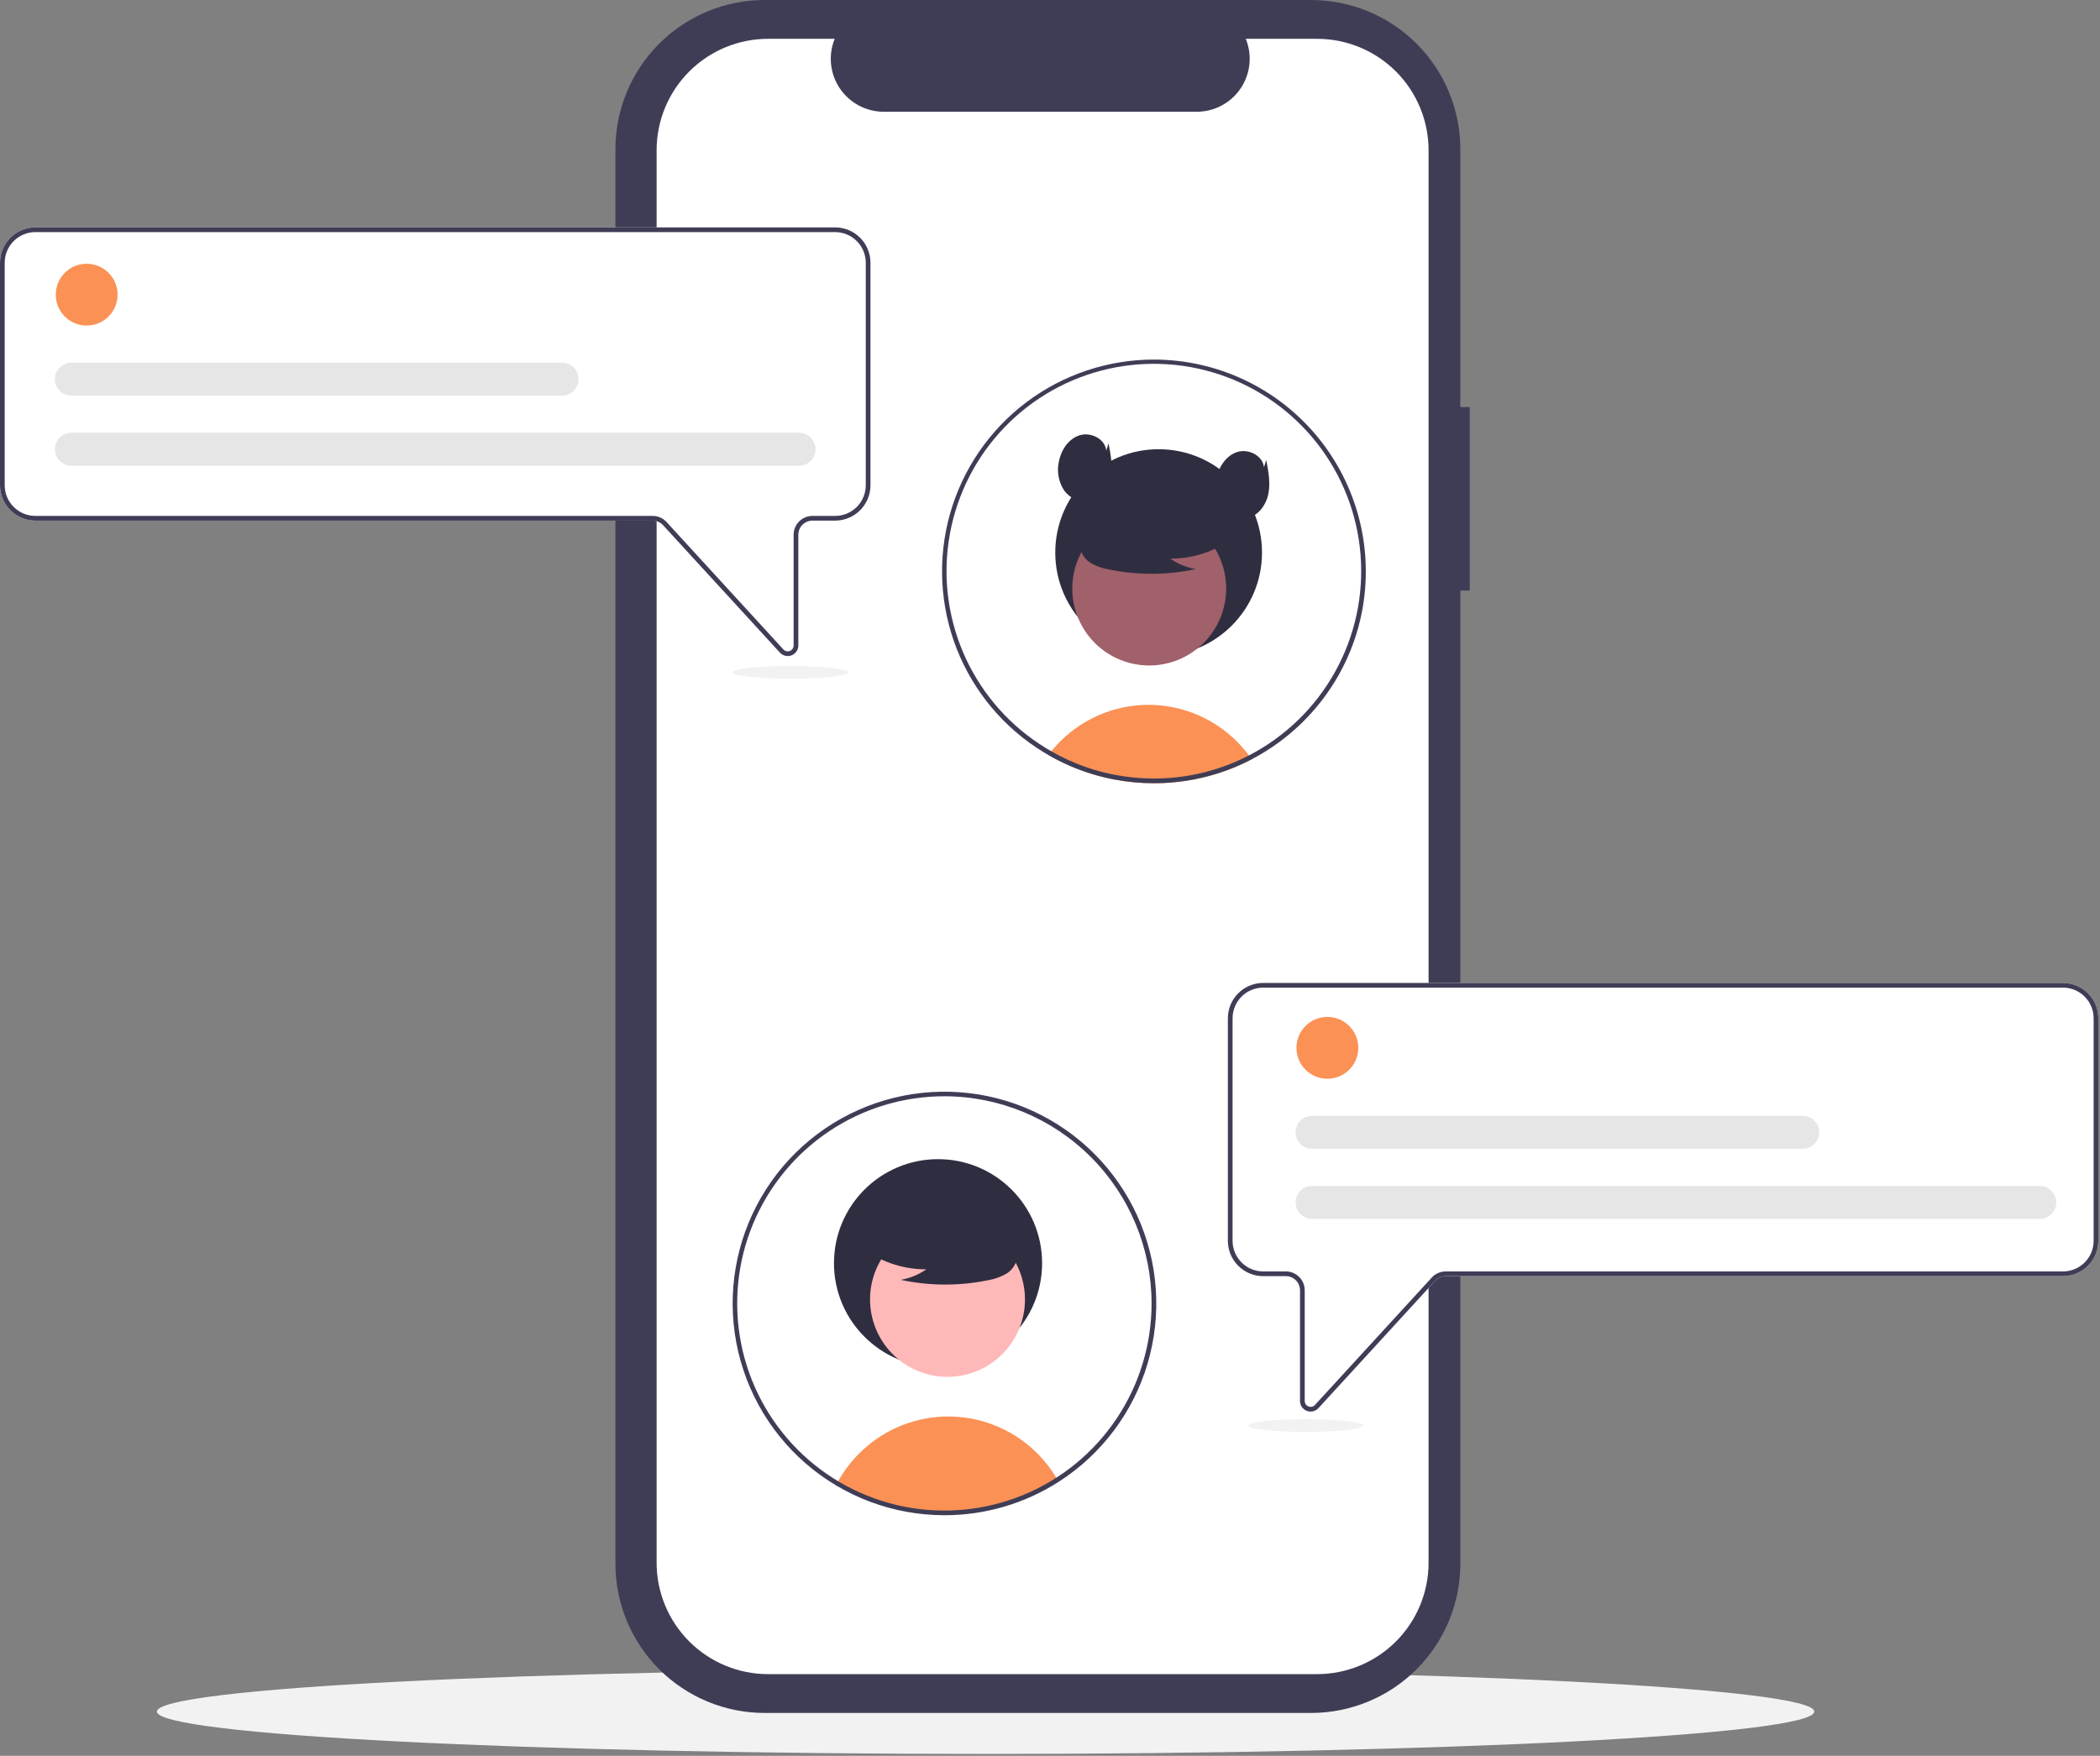 <svg width="892" height="746" viewBox="0 0 892 746" fill="none" xmlns="http://www.w3.org/2000/svg">
<rect x="0" y="0" width="892" height="746" fill="#808080" stroke="none"/>
<g clip-path="url(#clip0_39_341)">
<path d="M418.644 745.194C613.048 745.194 770.644 737.135 770.644 727.194C770.644 717.253 613.048 709.194 418.644 709.194C224.239 709.194 66.644 717.253 66.644 727.194C66.644 737.135 224.239 745.194 418.644 745.194Z" fill="#F2F2F2"/>
<path d="M624.297 172.947H620.298V63.402C620.298 46.587 613.619 30.46 601.728 18.57C589.838 6.68 573.712 1.85653e-05 556.897 1.13715e-10H324.81C307.995 -3.18259e-05 291.868 6.68 279.978 18.57C268.088 30.46 261.408 46.587 261.408 63.402V664.376C261.408 681.191 268.088 697.318 279.978 709.208C291.868 721.098 307.994 727.778 324.81 727.778H556.896C573.711 727.778 589.838 721.098 601.728 709.208C613.618 697.318 620.298 681.192 620.298 664.376V250.923H624.297L624.297 172.947Z" fill="#3F3D56"/>
<path d="M606.803 63.844V663.934C606.803 676.492 601.815 688.536 592.935 697.415C584.055 706.295 572.011 711.284 559.454 711.284H326.253C313.696 711.284 301.652 706.295 292.772 697.415C283.892 688.536 278.904 676.492 278.904 663.934V63.844C278.904 51.286 283.892 39.243 292.772 30.363C301.652 21.483 313.696 16.494 326.253 16.494H354.543C353.153 19.91 352.624 23.615 353.002 27.284C353.38 30.953 354.654 34.472 356.711 37.533C358.768 40.594 361.546 43.102 364.8 44.837C368.055 46.572 371.686 47.481 375.374 47.484H508.333C512.021 47.481 515.652 46.572 518.907 44.837C522.161 43.102 524.939 40.594 526.996 37.533C529.053 34.472 530.327 30.953 530.705 27.284C531.083 23.615 530.554 19.91 529.163 16.494H559.454C572.011 16.494 584.055 21.483 592.935 30.363C601.815 39.243 606.803 51.286 606.803 63.844Z" fill="white"/>
<path d="M531.678 322.6C530.127 323.41 528.551 324.177 526.947 324.9C525.487 325.56 524.004 326.18 522.498 326.76C521.947 326.97 521.388 327.18 520.828 327.39C516.4 328.996 511.853 330.25 507.228 331.14C504.938 331.59 502.618 331.944 500.268 332.2C498.328 332.42 496.368 332.577 494.388 332.67C492.978 332.74 491.567 332.77 490.147 332.77C484.524 332.773 478.913 332.247 473.388 331.2C471.947 330.94 470.538 330.63 469.127 330.29C462.307 328.656 455.704 326.219 449.457 323.03C448.897 322.75 448.337 322.45 447.777 322.16C446.947 321.72 446.138 321.26 445.328 320.78C445.717 320.24 446.138 319.71 446.567 319.19C451.247 313.392 457.095 308.644 463.732 305.257C470.369 301.869 477.646 299.919 485.087 299.532C492.528 299.145 499.968 300.331 506.92 303.011C513.873 305.692 520.182 309.808 525.437 315.09C527.262 316.921 528.952 318.879 530.498 320.95C530.907 321.49 531.297 322.04 531.678 322.6Z" fill="#FB9155"/>
<path d="M492.143 278.673C516.394 278.673 536.053 259.014 536.053 234.764C536.053 210.513 516.394 190.854 492.143 190.854C467.893 190.854 448.234 210.513 448.234 234.764C448.234 259.014 467.893 278.673 492.143 278.673Z" fill="#2F2E41"/>
<path d="M503.822 278.735C519.659 270.078 525.48 250.221 516.822 234.384C508.165 218.546 488.308 212.726 472.471 221.383C456.633 230.041 450.813 249.898 459.47 265.735C468.128 281.572 487.985 287.393 503.822 278.735Z" fill="#A0616A"/>
<path d="M522.486 229.503C515.018 234.65 506.154 237.389 497.084 237.353C500.32 239.597 504.003 241.112 507.88 241.795C495.821 244.382 483.358 244.452 471.27 242C468.583 241.57 465.991 240.679 463.606 239.368C462.418 238.705 461.383 237.798 460.568 236.708C459.753 235.618 459.176 234.369 458.876 233.042C458.073 228.453 461.648 224.284 465.364 221.475C471.053 217.239 477.612 214.32 484.568 212.93C491.523 211.54 498.7 211.714 505.58 213.438C510.073 214.599 514.573 216.562 517.491 220.169C520.409 223.777 521.274 229.339 518.493 233.054L522.486 229.503Z" fill="#2F2E41"/>
<path d="M490.147 152.771C470.52 152.768 451.429 159.182 435.785 171.037C420.142 182.891 408.803 199.536 403.497 218.433C398.192 237.33 399.21 257.444 406.397 275.708C413.585 293.973 426.547 309.387 443.308 319.601L443.888 319.941C444.368 320.231 444.848 320.511 445.328 320.781C446.138 321.261 446.947 321.721 447.777 322.161C448.337 322.451 448.897 322.751 449.458 323.031C455.704 326.219 462.307 328.656 469.127 330.29C470.538 330.63 471.947 330.941 473.388 331.201C478.913 332.247 484.524 332.773 490.147 332.771C491.567 332.771 492.978 332.741 494.388 332.671C496.368 332.581 498.328 332.424 500.268 332.201C502.618 331.941 504.938 331.587 507.228 331.141C511.853 330.25 516.4 328.996 520.828 327.391C521.388 327.181 521.947 326.97 522.498 326.76C524.007 326.18 525.491 325.561 526.947 324.901C528.547 324.181 530.124 323.414 531.678 322.601C547.245 314.448 560.112 301.952 568.717 286.631C568.757 286.551 568.808 286.471 568.848 286.391C573.439 278.152 576.696 269.238 578.498 259.98C581.027 246.948 580.644 233.517 577.375 220.65C574.107 207.783 568.034 195.798 559.591 185.552C551.148 175.307 540.544 167.056 528.539 161.388C516.533 155.721 503.423 152.778 490.147 152.771ZM567.208 285.221C567.127 285.361 567.058 285.501 566.978 285.631C558.544 300.726 545.858 313.009 530.498 320.951C528.967 321.751 527.411 322.501 525.828 323.201C524.518 323.791 523.178 324.351 521.828 324.871C521.257 325.091 520.678 325.31 520.098 325.51C516.272 326.908 512.352 328.031 508.368 328.871C505.412 329.5 502.424 329.971 499.417 330.281C497.567 330.481 495.687 330.621 493.797 330.691C492.587 330.741 491.368 330.771 490.147 330.771C484.705 330.777 479.275 330.271 473.928 329.26C470.675 328.661 467.459 327.873 464.297 326.901C459.481 325.413 454.801 323.516 450.308 321.23C449.788 320.96 449.268 320.691 448.757 320.411C448.027 320.021 447.288 319.621 446.567 319.191C446.027 318.891 445.487 318.571 444.957 318.251C444.647 318.071 444.337 317.881 444.027 317.691C429.332 308.666 417.609 295.525 410.314 279.899C403.019 264.273 400.472 246.848 402.99 229.788C405.507 212.727 412.978 196.781 424.475 183.928C435.973 171.075 450.991 161.88 467.667 157.484C484.343 153.089 501.942 153.685 518.281 159.201C534.621 164.716 548.981 174.908 559.582 188.511C570.182 202.113 576.555 218.529 577.911 235.721C579.266 252.913 575.545 270.124 567.208 285.221Z" fill="#3F3D56"/>
<path d="M469.907 191.46C469.435 186.492 463.348 183.433 458.589 184.934C453.83 186.435 450.705 191.227 449.76 196.127C449.306 198.191 449.263 200.324 449.635 202.404C450.006 204.484 450.785 206.471 451.926 208.249C454.331 211.712 458.752 213.872 462.876 212.993C467.583 211.99 470.844 207.394 471.777 202.672C472.71 197.951 471.784 193.083 470.858 188.36L469.907 191.46Z" fill="#2F2E41"/>
<path d="M536.889 198.557C536.417 193.589 530.331 190.531 525.571 192.031C520.812 193.532 517.687 198.324 516.743 203.224C516.288 205.288 516.246 207.421 516.617 209.501C516.989 211.581 517.767 213.568 518.908 215.347C521.314 218.809 525.735 220.97 529.858 220.091C534.565 219.087 537.826 214.491 538.759 209.77C539.692 205.048 538.766 200.18 537.841 195.457L536.889 198.557Z" fill="#2F2E41"/>
<path d="M334.584 278.739C333.961 278.738 333.345 278.608 332.776 278.355C332.207 278.103 331.696 277.735 331.277 277.274L281.655 223.141C281.092 222.528 280.408 222.039 279.646 221.703C278.884 221.368 278.061 221.195 277.229 221.194H15.009C11.03 221.189 7.215 219.607 4.401 216.793C1.587 213.979 0.004 210.164 0 206.185V111.622C0.004 107.643 1.587 103.828 4.401 101.014C7.215 98.2 11.03 96.617 15.009 96.613H354.734C358.714 96.617 362.529 98.2 365.343 101.014C368.157 103.828 369.739 107.643 369.744 111.622V206.185C369.739 210.164 368.157 213.979 365.343 216.793C362.529 219.607 358.714 221.189 354.734 221.194H345.103C343.511 221.196 341.985 221.829 340.859 222.955C339.733 224.08 339.1 225.607 339.099 227.199V274.232C339.102 275.14 338.83 276.028 338.317 276.777C337.805 277.527 337.076 278.102 336.228 278.428C335.704 278.633 335.147 278.738 334.584 278.739Z" fill="white"/>
<path d="M334.584 278.739C333.961 278.738 333.345 278.608 332.776 278.355C332.207 278.103 331.696 277.735 331.277 277.274L281.655 223.141C281.092 222.528 280.408 222.039 279.646 221.703C278.884 221.368 278.061 221.195 277.229 221.194H15.009C11.03 221.189 7.215 219.607 4.401 216.793C1.587 213.979 0.004 210.164 0 206.185V111.622C0.004 107.643 1.587 103.828 4.401 101.014C7.215 98.2 11.03 96.617 15.009 96.613H354.734C358.714 96.617 362.529 98.2 365.343 101.014C368.157 103.828 369.739 107.643 369.744 111.622V206.185C369.739 210.164 368.157 213.979 365.343 216.793C362.529 219.607 358.714 221.189 354.734 221.194H345.103C343.511 221.196 341.985 221.829 340.859 222.955C339.733 224.08 339.1 225.607 339.099 227.199V274.232C339.102 275.14 338.83 276.028 338.317 276.777C337.805 277.527 337.076 278.102 336.228 278.428C335.704 278.633 335.147 278.738 334.584 278.739ZM15.009 98.613C11.56 98.617 8.253 99.989 5.815 102.427C3.376 104.866 2.004 108.173 2 111.622V206.185C2.004 209.634 3.376 212.94 5.815 215.379C8.254 217.818 11.56 219.19 15.009 219.194H277.229C278.338 219.195 279.436 219.426 280.451 219.873C281.467 220.32 282.379 220.972 283.129 221.79L332.751 275.923C333.092 276.294 333.537 276.555 334.028 276.669C334.519 276.783 335.033 276.747 335.503 276.564C335.973 276.381 336.377 276.061 336.661 275.645C336.946 275.229 337.098 274.736 337.099 274.232V227.199C337.101 225.076 337.945 223.042 339.446 221.541C340.946 220.04 342.981 219.196 345.103 219.194H354.734C358.184 219.19 361.49 217.818 363.929 215.379C366.368 212.94 367.74 209.634 367.744 206.185V111.622C367.74 108.173 366.368 104.866 363.929 102.427C361.49 99.989 358.184 98.617 354.734 98.613H15.009Z" fill="#3F3D56"/>
<path d="M36.816 138.327C44.07 138.327 49.95 132.447 49.95 125.193C49.95 117.94 44.07 112.06 36.816 112.06C29.562 112.06 23.682 117.94 23.682 125.193C23.682 132.447 29.562 138.327 36.816 138.327Z" fill="#FB9155"/>
<path d="M339.412 197.867H30.332C29.411 197.868 28.5 197.687 27.649 197.336C26.798 196.984 26.025 196.469 25.373 195.818C24.722 195.168 24.206 194.395 23.853 193.545C23.5 192.694 23.319 191.783 23.319 190.862C23.319 189.941 23.5 189.03 23.853 188.18C24.206 187.329 24.722 186.557 25.373 185.906C26.025 185.256 26.798 184.74 27.649 184.388C28.5 184.037 29.411 183.856 30.332 183.857H339.412C341.268 183.86 343.048 184.599 344.359 185.912C345.671 187.225 346.408 189.006 346.408 190.862C346.408 192.718 345.671 194.499 344.359 195.812C343.048 197.126 341.268 197.864 339.412 197.867Z" fill="#E6E6E6"/>
<path d="M238.72 168.097H30.332C29.411 168.098 28.5 167.917 27.649 167.566C26.798 167.214 26.025 166.699 25.373 166.048C24.722 165.398 24.206 164.625 23.853 163.775C23.5 162.924 23.319 162.013 23.319 161.092C23.319 160.171 23.5 159.26 23.853 158.41C24.206 157.559 24.722 156.787 25.373 156.136C26.025 155.486 26.798 154.97 27.649 154.618C28.5 154.267 29.411 154.086 30.332 154.087H238.72C240.578 154.087 242.36 154.825 243.673 156.139C244.987 157.453 245.725 159.234 245.725 161.092C245.725 162.95 244.987 164.731 243.673 166.045C242.36 167.359 240.578 168.097 238.72 168.097Z" fill="#E6E6E6"/>
<path d="M555.067 599.428C554.219 599.102 553.49 598.527 552.978 597.777C552.465 597.028 552.193 596.14 552.196 595.232V548.199C552.195 546.607 551.561 545.08 550.436 543.955C549.31 542.829 547.784 542.196 546.192 542.194H536.56C532.581 542.189 528.766 540.607 525.952 537.793C523.138 534.979 521.556 531.164 521.551 527.185V432.622C521.556 428.643 523.138 424.828 525.952 422.014C528.766 419.2 532.581 417.617 536.56 417.613H876.286C880.265 417.617 884.08 419.2 886.894 422.014C889.708 424.828 891.29 428.643 891.295 432.622V527.185C891.29 531.164 889.708 534.979 886.894 537.793C884.08 540.607 880.265 542.189 876.286 542.194H614.066C613.234 542.195 612.411 542.368 611.649 542.704C610.887 543.039 610.203 543.528 609.64 544.141L560.018 598.274C559.599 598.735 559.088 599.103 558.519 599.355C557.95 599.608 557.334 599.738 556.711 599.739C556.148 599.738 555.591 599.633 555.067 599.428Z" fill="white"/>
<path d="M555.067 599.428C554.219 599.102 553.49 598.527 552.978 597.777C552.465 597.028 552.193 596.14 552.196 595.232V548.199C552.195 546.607 551.561 545.08 550.436 543.955C549.31 542.829 547.784 542.196 546.192 542.194H536.56C532.581 542.189 528.766 540.607 525.952 537.793C523.138 534.979 521.556 531.164 521.551 527.185V432.622C521.556 428.643 523.138 424.828 525.952 422.014C528.766 419.2 532.581 417.617 536.56 417.613H876.286C880.265 417.617 884.08 419.2 886.894 422.014C889.708 424.828 891.29 428.643 891.295 432.622V527.185C891.29 531.164 889.708 534.979 886.894 537.793C884.08 540.607 880.265 542.189 876.286 542.194H614.066C613.234 542.195 612.411 542.368 611.649 542.704C610.887 543.039 610.203 543.528 609.64 544.141L560.018 598.274C559.599 598.735 559.088 599.103 558.519 599.355C557.95 599.608 557.334 599.738 556.711 599.739C556.148 599.738 555.591 599.633 555.067 599.428ZM536.56 419.613C533.111 419.617 529.805 420.989 527.366 423.427C524.927 425.866 523.555 429.173 523.551 432.622V527.185C523.555 530.634 524.927 533.94 527.366 536.379C529.805 538.818 533.111 540.19 536.56 540.194H546.192C548.314 540.196 550.349 541.04 551.849 542.541C553.35 544.042 554.194 546.076 554.196 548.199V595.232C554.197 595.736 554.349 596.228 554.633 596.645C554.918 597.061 555.322 597.381 555.792 597.564C556.262 597.747 556.776 597.783 557.267 597.669C557.758 597.555 558.203 597.294 558.544 596.923L608.166 542.79C608.916 541.972 609.828 541.32 610.844 540.873C611.859 540.426 612.957 540.195 614.066 540.194H876.286C879.735 540.19 883.041 538.818 885.48 536.379C887.919 533.94 889.291 530.634 889.295 527.185V432.622C889.291 429.173 887.919 425.866 885.48 423.427C883.041 420.989 879.735 419.617 876.286 419.613H536.56Z" fill="#3F3D56"/>
<path d="M449.178 628.711C435.246 637.632 419.105 642.496 402.564 642.759C386.023 643.023 369.736 638.674 355.527 630.201C358.027 625.548 361.194 621.286 364.928 617.551C370.689 611.762 377.7 607.371 385.423 604.715C393.146 602.059 401.375 601.209 409.478 602.23C417.581 603.25 425.342 606.115 432.165 610.603C438.988 615.091 444.692 621.084 448.837 628.121C448.947 628.311 449.067 628.511 449.178 628.711Z" fill="#FB9155"/>
<path d="M398.443 580.89C422.854 580.89 442.644 561.1 442.644 536.688C442.644 512.277 422.854 492.487 398.443 492.487C374.031 492.487 354.241 512.277 354.241 536.688C354.241 561.1 374.031 580.89 398.443 580.89Z" fill="#2F2E41"/>
<path d="M431.333 567.866C440.048 551.923 434.188 531.934 418.246 523.219C402.303 514.504 382.314 520.363 373.599 536.306C364.884 552.248 370.744 572.237 386.686 580.952C402.629 589.667 422.618 583.808 431.333 567.866Z" fill="#FFB8B8"/>
<path d="M367.898 531.393C375.416 536.575 384.338 539.332 393.469 539.296C390.212 541.554 386.504 543.079 382.601 543.767C394.74 546.371 407.287 546.441 419.454 543.974C422.159 543.54 424.769 542.644 427.169 541.324C428.365 540.656 429.408 539.744 430.228 538.647C431.048 537.549 431.629 536.292 431.931 534.955C432.74 530.336 429.141 526.14 425.4 523.312C419.673 519.047 413.07 516.109 406.069 514.71C399.067 513.311 391.842 513.486 384.916 515.222C380.394 516.391 375.864 518.366 372.926 521.998C369.989 525.629 369.119 531.228 371.917 534.968L367.898 531.393Z" fill="#2F2E41"/>
<path d="M401.147 643.77C379.5 643.764 358.581 635.952 342.227 621.769C325.873 607.586 315.181 587.982 312.112 566.553C309.043 545.124 313.804 523.307 325.52 505.104C337.236 486.901 355.122 473.532 375.898 467.45C396.673 461.368 418.945 462.981 438.628 471.992C458.311 481.003 474.085 496.809 483.057 516.51C492.028 536.211 493.596 558.486 487.473 579.249C481.349 600.013 467.945 617.872 449.718 629.552C435.224 638.846 418.365 643.781 401.147 643.77ZM401.147 465.77C383.74 465.769 366.724 470.929 352.25 480.599C337.775 490.269 326.494 504.014 319.832 520.096C313.169 536.177 311.426 553.873 314.822 570.946C318.217 588.019 326.599 603.701 338.908 616.01C351.217 628.319 366.899 636.701 383.972 640.096C401.044 643.492 418.741 641.748 434.822 635.086C450.904 628.424 464.649 617.142 474.319 602.668C483.989 588.194 489.149 571.177 489.147 553.77C489.121 530.439 479.841 508.072 463.344 491.574C446.846 475.077 424.478 465.797 401.147 465.77Z" fill="#3F3D56"/>
<path d="M563.816 458.327C571.07 458.327 576.95 452.447 576.95 445.193C576.95 437.94 571.07 432.06 563.816 432.06C556.562 432.06 550.682 437.94 550.682 445.193C550.682 452.447 556.562 458.327 563.816 458.327Z" fill="#FB9155"/>
<path d="M866.412 517.867H557.332C556.411 517.868 555.5 517.687 554.649 517.336C553.798 516.984 553.025 516.469 552.373 515.818C551.722 515.168 551.205 514.395 550.853 513.545C550.5 512.694 550.319 511.783 550.319 510.862C550.319 509.941 550.5 509.03 550.853 508.18C551.205 507.329 551.722 506.557 552.373 505.906C553.025 505.256 553.798 504.74 554.649 504.388C555.5 504.037 556.411 503.856 557.332 503.857H866.412C868.27 503.857 870.051 504.595 871.365 505.909C872.678 507.223 873.417 509.004 873.417 510.862C873.417 512.72 872.678 514.501 871.365 515.815C870.051 517.129 868.27 517.867 866.412 517.867Z" fill="#E6E6E6"/>
<path d="M765.72 488.097H557.332C556.411 488.098 555.5 487.917 554.649 487.566C553.798 487.214 553.025 486.699 552.373 486.048C551.722 485.397 551.205 484.625 550.853 483.775C550.5 482.924 550.319 482.013 550.319 481.092C550.319 480.171 550.5 479.26 550.853 478.41C551.205 477.559 551.722 476.787 552.373 476.136C553.025 475.486 553.798 474.97 554.649 474.618C555.5 474.267 556.411 474.086 557.332 474.087H765.72C767.576 474.09 769.356 474.829 770.668 476.142C771.98 477.455 772.716 479.236 772.716 481.092C772.716 482.948 771.98 484.729 770.668 486.042C769.356 487.356 767.576 488.095 765.72 488.097Z" fill="#E6E6E6"/>
<path d="M554.644 608.381C568.177 608.381 579.147 607.163 579.147 605.661C579.147 604.159 568.177 602.941 554.644 602.941C541.11 602.941 530.14 604.159 530.14 605.661C530.14 607.163 541.11 608.381 554.644 608.381Z" fill="#F2F2F2"/>
<path d="M335.644 288.381C349.177 288.381 360.147 287.163 360.147 285.661C360.147 284.159 349.177 282.941 335.644 282.941C322.11 282.941 311.14 284.159 311.14 285.661C311.14 287.163 322.11 288.381 335.644 288.381Z" fill="#F2F2F2"/>
</g>
<defs>
<clipPath id="clip0_39_341">
<rect width="891.295" height="745.194" fill="white"/>
</clipPath>
</defs>
</svg>
